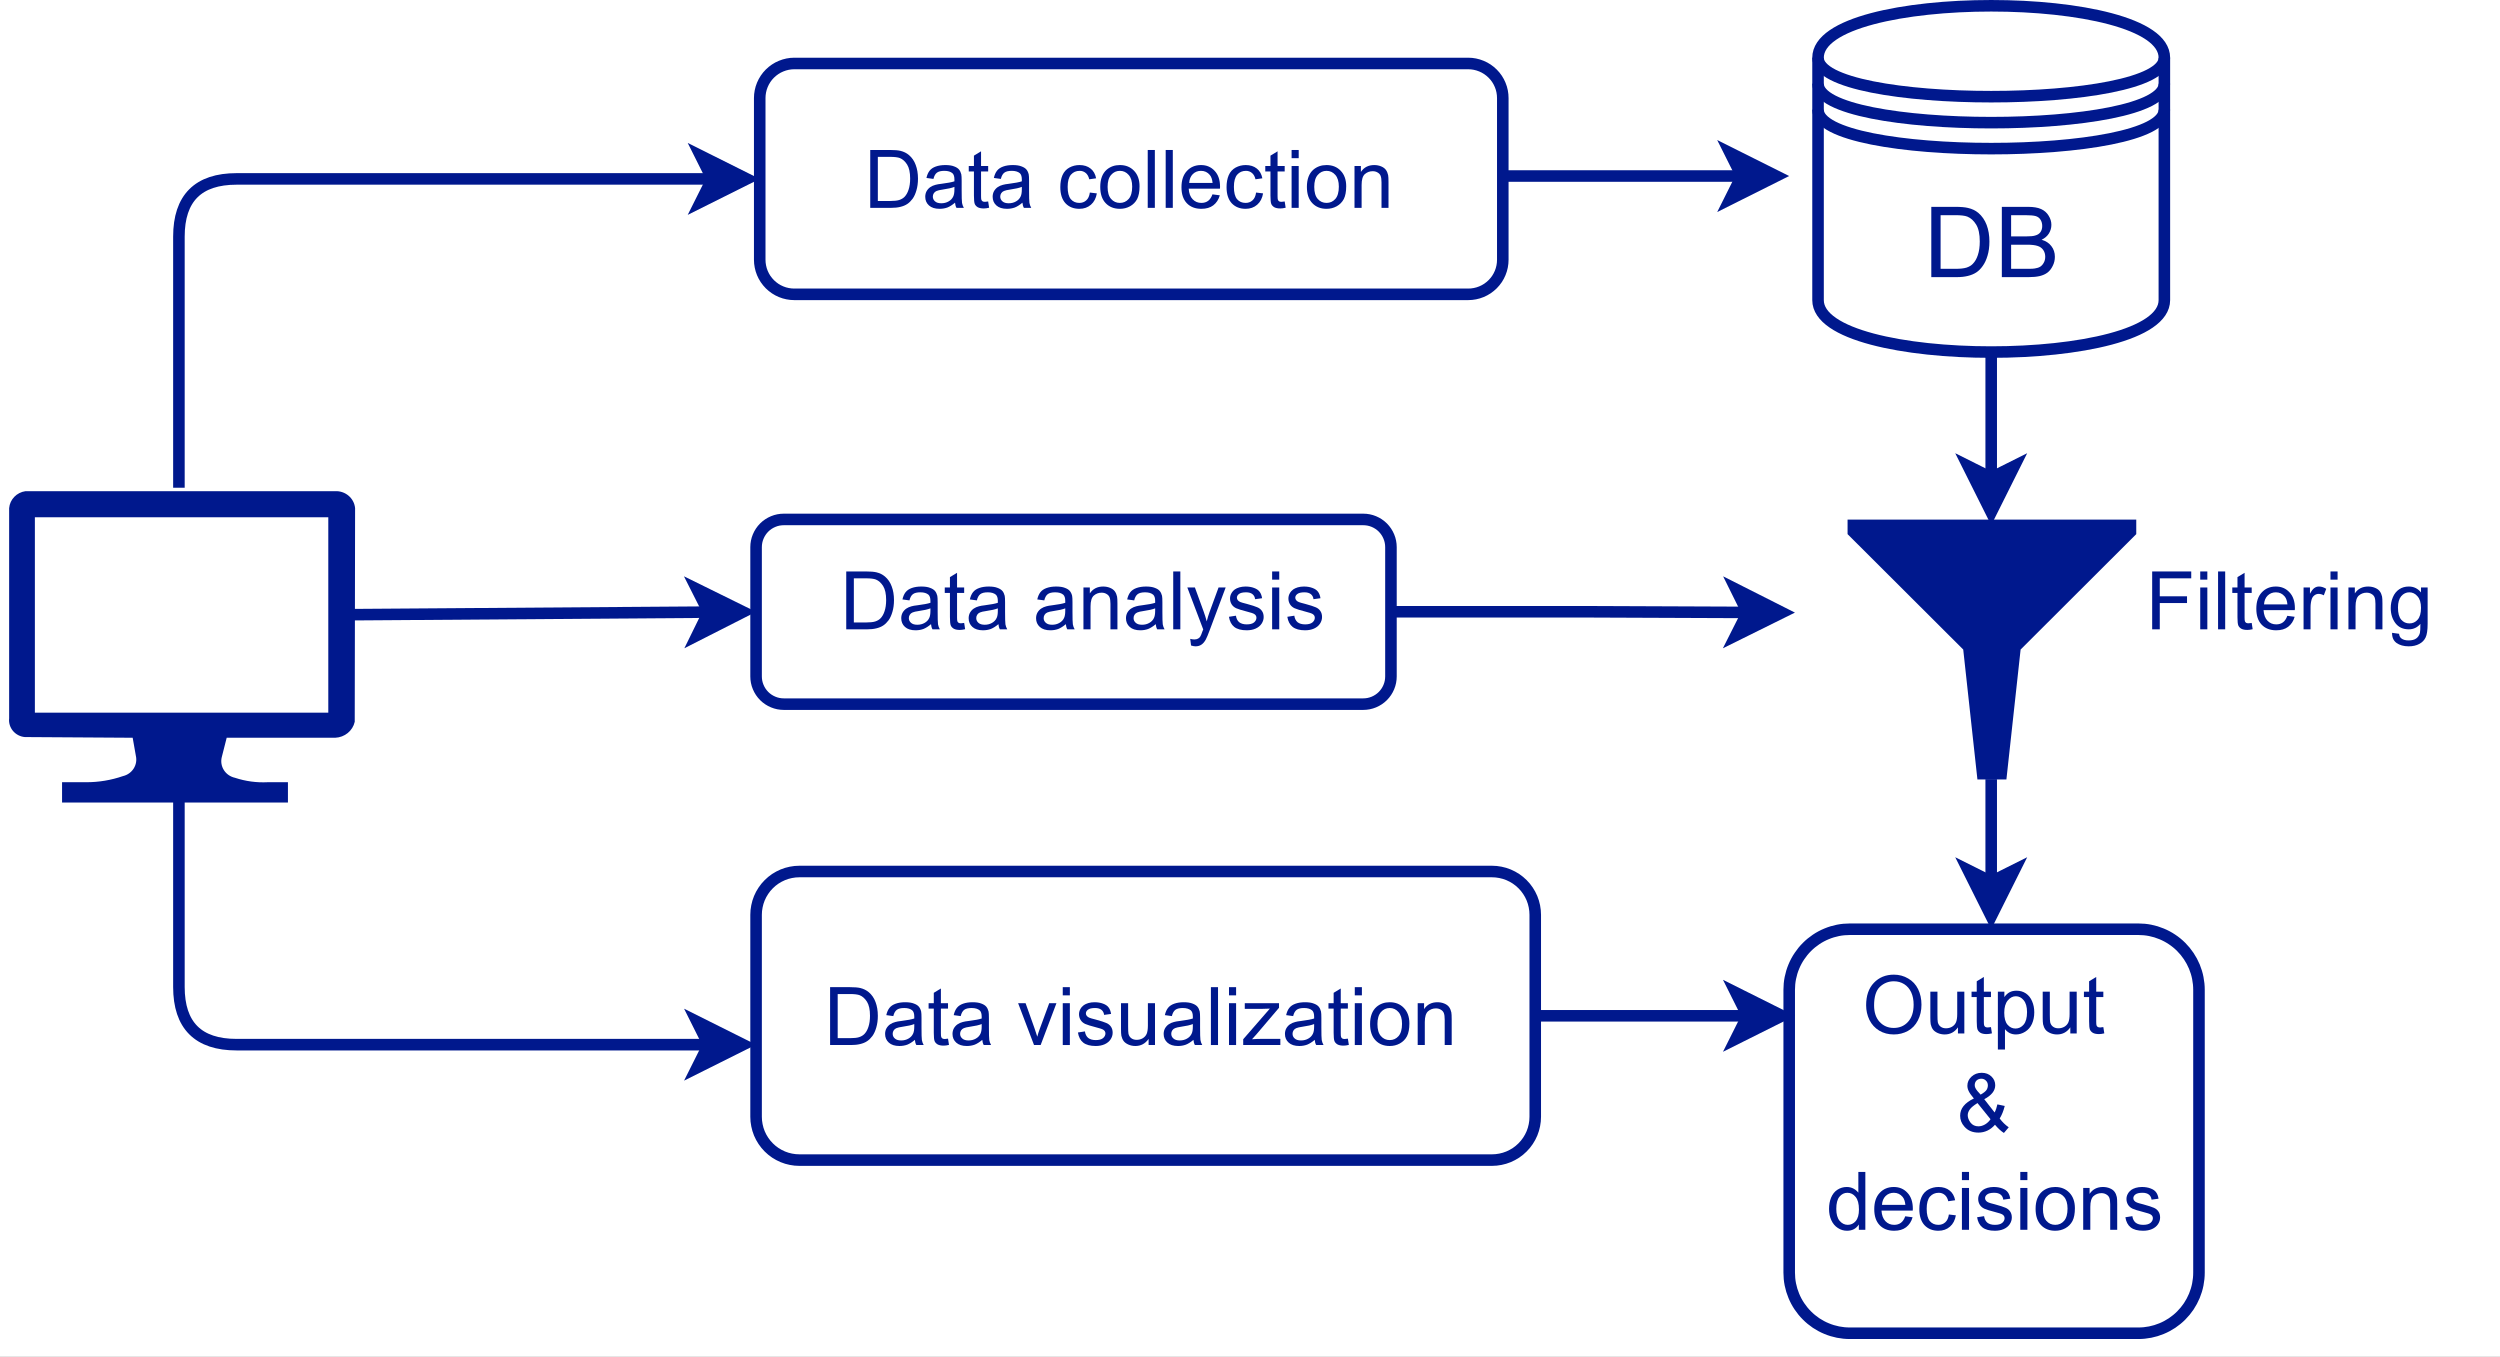 <?xml version="1.0" encoding="UTF-8" standalone="no"?>
<svg 
   width="324pt"
   height="175.92pt"
   viewBox="0 0 324 175.92"
   version="1.1"
   id="svg324"
   xmlns:xlink="http://www.w3.org/1999/xlink"
   xmlns="http://www.w3.org/2000/svg"
   xmlns:svg="http://www.w3.org/2000/svg" content="%3Cmxfile%20host%3D%22app.diagrams.net%22%20modified%3D%222022-10-25T20%3A17%3A56.421Z%22%20agent%3D%225.0%20(Windows%20NT%2010.0%3B%20Win64%3B%20x64)%20AppleWebKit%2F537.36%20(KHTML%2C%20like%20Gecko)%20Chrome%2F106.0.0.0%20Safari%2F537.36%22%20etag%3D%22Fg8JjkRj7VDzkoYwA55V%22%20version%3D%2220.5.1%22%20type%3D%22google%22%3E%3Cdiagram%20id%3D%22NHl9UJUbLQCE3LHHdLps%22%20name%3D%22schema_social%22%3E7VpLc6M4EP41Po6LN%2FYxjpPZqcrWpiqHzZy2FFBAG0CsJBI7v34lkAziEezxK9n1xUat1gP1p%2B5PjSb2dbr6TkAe%2F45DmEwsI1xN7OXEskzDnvE%2FIVlXEtf3K0FEUCiVasEDeoeqpZQWKIRUU2QYJwzlujDAWQYDpskAIfhNV3vGiT5qDiI5olELHgKQwI7anyhkcSWdWX4t%2Fw2iKFYjm968qkmBUpYd0xiE%2BK0hsm8m9jXBmFVP6eoaJmLx1LpU7W4HajcTIzBj2zS4u7nNogX%2B8bx8LB7%2Fyphrhj%2B%2BWY6cHFurN4YhXwBZxITFOMIZSG5q6YLgIguh6NbkpVrnDuNcCv%2BGjK2lNUHBMBfFLE1kLVwh9sifjakrSz9FST4vV83CulG4hwSlkEEiZZQR%2FAKvcYJJOXfbMMzZbLmpURbja714xhmTEzIdWe5ryVeTrB%2FVoKLws56pKNbTK0tqfmX%2FctmMrm2kuSguSAA%2FMognQQ5IBNkHio5dKQpzNYaQtv8OMV8osuYKBCaAoVcdz0Bui2ijt2l6jxGftGWoLezLt5EbWBVVD9VEZaMafleEgHVDLRcKdHiY%2FlFkZ%2Fyh6k%2BVGi9Yi0q874J99%2FNg3%2FwU2D8whk8NzY2rPS42O452y2kdF8xyzV9BUsj17KCbvkAWxBI%2FgOZVvHxGK4HnRbkKkNy8QrEYFSQ3MUu0CAGNS%2BQbOqJ1JGY4E%2FskAU8wuccUMYQzLg5gVmJ38QoJQzy%2B3rUUnjBjOG0oXCUoEhVMbKwFkKVNP88oSXrRH4NcvG%2B6igQjmYL3gsBpgNO8EA2HQC1GhasP0SprHd26pmVPpSN5qwmCJ5XiBjdwnWGAN8DxC7b3O7ZfAgZKVpQk3MpihS0PpGIhsycq%2Fjrg4G%2FPdLt2lrxtmRSFYeUUIUXv4En6DQml8i3dxcQVVhF%2BkEoPNASZpkWVaCtH1XVwBzCz6XtTFSEUd%2B3a2bR6DG0bxzL0bK%2BIZewXsdRzgw8NRqzzRadjBx3bmWug8OZq%2B49EnU5P1nyspyrSdno6WMyYnxNOuxCgT0x21GY%2FOu5mjh532l5mAHaHAosaTiMYXsLkSmow8v4psKr4Vrn9K65g%2BvmqdM6qnj9F8r%2FsiOYgU7LlRsqn26xoiKuBlbjNdiQRCHkopAwTAd63GDH4kIPSom%2BcH%2BjQ1Mm9Rn5KPrMAwUtUKrXi1FHw2R8OxyG7fYyzXR1TitqMEBnvWPHNNjsYk0QGcA%2Bzpoh%2BHdpyOBe0C2cx25zFtPweemqap6QtdvcocqEtO8eZE%2BV7bLd1vnHcqelYM9eXv%2F5pw47dE3ZaYNLd9oiP%2F%2B979Xb%2BwVQ8b9QBWMdyAPtlmU9INL9Yps12z0M%2BLePE5NMd9wL%2Fy%2BxWSgMAp2WrnCAKp7xh1YPuFLdxdL%2FqzhSO5Q48PEnVj8l97szt8WaOO4zy%2FbxZN9V6W646yqILP%2F04ddqOTH3k1D8pNx3Mnb4iWnBbvYOvnT49yznE29i1HTCaHMQ5qaEvudMD8I35eQ4hlrldjvVgfGN%2BOXXse%2BqY9%2Bx4xeO0z2LH2vHKvXz%2BU8cX2PGj91EO7xr2M343lfhHwfJCOBmVQX4ijZxyFd6r316dEAaIcipwyUF%2BTNedgaNiww%2FMTplUdqyLL9%2FZhvNRG%2Fpm14btu2GHs%2BEZs4A9R9wTmVXLaEQJoHSyy13DnWL31LM1k7s90duaTf2eAO4czerOuNVhFl6Ja77C2YoVQsFk4JPe17wwOh53t%2F0uMJIuUbJ97%2BS1j%2FiOu%2BWthm5XXrsrZ8urFuPHAF6sb15X6vX9dfvmXw%3D%3D%3C%2Fdiagram%3E%3C%2Fmxfile%3E">
  <rect x="0" y="0" width="324" height="175.92" fill="#808080" stroke="none"/>
  <defs
     id="defs82">
    <g
       id="g74">
      <g
         id="glyph-0-0" />
      <g
         id="glyph-0-1">
        <path
           d="M 0.812 0 L 0.812 -7.5 L 3.391 -7.5 C 3.973 -7.5 4.414 -7.461 4.719 -7.391 C 5.156 -7.285 5.523 -7.102 5.828 -6.844 C 6.223 -6.508 6.516 -6.082 6.703 -5.562 C 6.898 -5.051 7 -4.457 7 -3.781 C 7 -3.219 6.93 -2.711 6.797 -2.266 C 6.672 -1.828 6.504 -1.461 6.297 -1.172 C 6.086 -0.891 5.859 -0.664 5.609 -0.5 C 5.359 -0.332 5.055 -0.207 4.703 -0.125 C 4.359 -0.039 3.961 0 3.516 0 Z M 1.797 -0.891 L 3.406 -0.891 C 3.895 -0.891 4.281 -0.93 4.562 -1.016 C 4.844 -1.109 5.066 -1.238 5.234 -1.406 C 5.473 -1.645 5.656 -1.961 5.781 -2.359 C 5.914 -2.754 5.984 -3.234 5.984 -3.797 C 5.984 -4.586 5.852 -5.191 5.594 -5.609 C 5.332 -6.023 5.02 -6.305 4.656 -6.453 C 4.395 -6.555 3.969 -6.609 3.375 -6.609 L 1.797 -6.609 Z M 1.797 -0.891 "
           id="path3" />
      </g>
      <g
         id="glyph-0-2">
        <path
           d="M 4.234 -0.672 C 3.891 -0.379 3.562 -0.172 3.25 -0.047 C 2.938 0.066 2.598 0.125 2.234 0.125 C 1.641 0.125 1.18 -0.02 0.859 -0.312 C 0.535 -0.602 0.375 -0.977 0.375 -1.438 C 0.375 -1.695 0.43 -1.938 0.547 -2.156 C 0.672 -2.375 0.832 -2.551 1.031 -2.688 C 1.227 -2.82 1.453 -2.922 1.703 -2.984 C 1.879 -3.035 2.148 -3.082 2.516 -3.125 C 3.254 -3.219 3.801 -3.32 4.156 -3.438 C 4.156 -3.57 4.156 -3.656 4.156 -3.688 C 4.156 -4.062 4.07 -4.328 3.906 -4.484 C 3.664 -4.691 3.316 -4.797 2.859 -4.797 C 2.422 -4.797 2.098 -4.719 1.891 -4.562 C 1.68 -4.406 1.531 -4.133 1.438 -3.75 L 0.531 -3.875 C 0.613 -4.258 0.75 -4.57 0.938 -4.812 C 1.125 -5.051 1.395 -5.234 1.75 -5.359 C 2.102 -5.484 2.516 -5.547 2.984 -5.547 C 3.453 -5.547 3.828 -5.488 4.109 -5.375 C 4.398 -5.27 4.613 -5.133 4.75 -4.969 C 4.883 -4.812 4.984 -4.602 5.047 -4.344 C 5.078 -4.188 5.094 -3.906 5.094 -3.5 L 5.094 -2.281 C 5.094 -1.414 5.109 -0.867 5.141 -0.641 C 5.18 -0.422 5.258 -0.207 5.375 0 L 4.422 0 C 4.316 -0.188 4.254 -0.41 4.234 -0.672 Z M 4.156 -2.719 C 3.82 -2.582 3.32 -2.469 2.656 -2.375 C 2.27 -2.32 2 -2.258 1.844 -2.188 C 1.688 -2.125 1.566 -2.023 1.484 -1.891 C 1.398 -1.766 1.359 -1.617 1.359 -1.453 C 1.359 -1.211 1.453 -1.008 1.641 -0.844 C 1.828 -0.676 2.098 -0.594 2.453 -0.594 C 2.805 -0.594 3.117 -0.672 3.391 -0.828 C 3.672 -0.984 3.875 -1.195 4 -1.469 C 4.102 -1.676 4.156 -1.984 4.156 -2.391 Z M 4.156 -2.719 "
           id="path6" />
      </g>
      <g
         id="glyph-0-3">
        <path
           d="M 2.703 -0.828 L 2.828 -0.016 C 2.566 0.047 2.336 0.078 2.141 0.078 C 1.805 0.078 1.547 0.023 1.359 -0.078 C 1.172 -0.191 1.039 -0.332 0.969 -0.5 C 0.895 -0.676 0.859 -1.039 0.859 -1.594 L 0.859 -4.719 L 0.188 -4.719 L 0.188 -5.422 L 0.859 -5.422 L 0.859 -6.766 L 1.781 -7.328 L 1.781 -5.422 L 2.703 -5.422 L 2.703 -4.719 L 1.781 -4.719 L 1.781 -1.531 C 1.781 -1.27 1.797 -1.102 1.828 -1.031 C 1.859 -0.957 1.91 -0.895 1.984 -0.844 C 2.055 -0.801 2.16 -0.781 2.297 -0.781 C 2.398 -0.781 2.535 -0.797 2.703 -0.828 Z M 2.703 -0.828 "
           id="path9" />
      </g>
      <g
         id="glyph-0-4" />
      <g
         id="glyph-0-5">
        <path
           d="M 4.234 -1.984 L 5.141 -1.875 C 5.035 -1.25 4.781 -0.758 4.375 -0.406 C 3.969 -0.051 3.469 0.125 2.875 0.125 C 2.133 0.125 1.535 -0.113 1.078 -0.594 C 0.629 -1.082 0.406 -1.781 0.406 -2.688 C 0.406 -3.281 0.5 -3.797 0.688 -4.234 C 0.883 -4.672 1.18 -5 1.578 -5.219 C 1.984 -5.438 2.422 -5.547 2.891 -5.547 C 3.473 -5.547 3.953 -5.395 4.328 -5.094 C 4.703 -4.801 4.941 -4.379 5.047 -3.828 L 4.156 -3.703 C 4.07 -4.066 3.922 -4.336 3.703 -4.516 C 3.484 -4.703 3.223 -4.797 2.922 -4.797 C 2.453 -4.797 2.07 -4.629 1.781 -4.297 C 1.5 -3.961 1.359 -3.438 1.359 -2.719 C 1.359 -1.988 1.492 -1.457 1.766 -1.125 C 2.047 -0.801 2.414 -0.641 2.875 -0.641 C 3.227 -0.641 3.523 -0.75 3.766 -0.969 C 4.016 -1.188 4.172 -1.523 4.234 -1.984 Z M 4.234 -1.984 "
           id="path13" />
      </g>
      <g
         id="glyph-0-6">
        <path
           d="M 0.344 -2.719 C 0.344 -3.719 0.625 -4.461 1.188 -4.953 C 1.656 -5.348 2.223 -5.547 2.891 -5.547 C 3.641 -5.547 4.25 -5.301 4.719 -4.812 C 5.195 -4.32 5.438 -3.648 5.438 -2.797 C 5.438 -2.098 5.332 -1.547 5.125 -1.141 C 4.914 -0.742 4.609 -0.43 4.203 -0.203 C 3.805 0.016 3.367 0.125 2.891 0.125 C 2.129 0.125 1.516 -0.117 1.047 -0.609 C 0.578 -1.098 0.344 -1.801 0.344 -2.719 Z M 1.297 -2.719 C 1.297 -2.02 1.445 -1.5 1.75 -1.156 C 2.051 -0.812 2.43 -0.641 2.891 -0.641 C 3.348 -0.641 3.727 -0.812 4.031 -1.156 C 4.332 -1.5 4.484 -2.031 4.484 -2.75 C 4.484 -3.414 4.332 -3.922 4.031 -4.266 C 3.727 -4.617 3.348 -4.797 2.891 -4.797 C 2.43 -4.797 2.051 -4.617 1.75 -4.266 C 1.445 -3.922 1.297 -3.406 1.297 -2.719 Z M 1.297 -2.719 "
           id="path16" />
      </g>
      <g
         id="glyph-0-7">
        <path
           d="M 0.672 0 L 0.672 -7.5 L 1.594 -7.5 L 1.594 0 Z M 0.672 0 "
           id="path19" />
      </g>
      <g
         id="glyph-0-8">
        <path
           d="M 4.406 -1.75 L 5.359 -1.625 C 5.203 -1.07 4.922 -0.641 4.516 -0.328 C 4.117 -0.023 3.602 0.125 2.969 0.125 C 2.176 0.125 1.547 -0.117 1.078 -0.609 C 0.617 -1.098 0.391 -1.785 0.391 -2.672 C 0.391 -3.578 0.625 -4.281 1.094 -4.781 C 1.562 -5.289 2.172 -5.547 2.922 -5.547 C 3.641 -5.547 4.227 -5.297 4.688 -4.797 C 5.156 -4.305 5.391 -3.613 5.391 -2.719 C 5.391 -2.664 5.383 -2.586 5.375 -2.484 L 1.328 -2.484 C 1.367 -1.879 1.539 -1.422 1.844 -1.109 C 2.145 -0.797 2.52 -0.641 2.969 -0.641 C 3.312 -0.641 3.602 -0.727 3.844 -0.906 C 4.082 -1.082 4.27 -1.363 4.406 -1.75 Z M 1.391 -3.234 L 4.422 -3.234 C 4.379 -3.691 4.258 -4.035 4.062 -4.266 C 3.77 -4.617 3.391 -4.797 2.922 -4.797 C 2.504 -4.797 2.148 -4.656 1.859 -4.375 C 1.578 -4.094 1.422 -3.711 1.391 -3.234 Z M 1.391 -3.234 "
           id="path22" />
      </g>
      <g
         id="glyph-0-9">
        <path
           d="M 0.688 -6.438 L 0.688 -7.5 L 1.609 -7.5 L 1.609 -6.438 Z M 0.688 0 L 0.688 -5.422 L 1.609 -5.422 L 1.609 0 Z M 0.688 0 "
           id="path25" />
      </g>
      <g
         id="glyph-0-10">
        <path
           d="M 0.688 0 L 0.688 -5.422 L 1.516 -5.422 L 1.516 -4.656 C 1.91 -5.25 2.488 -5.547 3.25 -5.547 C 3.57 -5.547 3.867 -5.488 4.141 -5.375 C 4.422 -5.258 4.629 -5.102 4.766 -4.906 C 4.898 -4.719 4.992 -4.492 5.047 -4.234 C 5.078 -4.066 5.094 -3.77 5.094 -3.344 L 5.094 0 L 4.188 0 L 4.188 -3.297 C 4.188 -3.672 4.148 -3.953 4.078 -4.141 C 4.004 -4.328 3.875 -4.473 3.688 -4.578 C 3.508 -4.691 3.297 -4.75 3.047 -4.75 C 2.66 -4.75 2.32 -4.625 2.031 -4.375 C 1.75 -4.125 1.609 -3.656 1.609 -2.969 L 1.609 0 Z M 0.688 0 "
           id="path28" />
      </g>
      <g
         id="glyph-0-11">
        <path
           d="M 0.656 2.094 L 0.547 1.234 C 0.742 1.285 0.922 1.312 1.078 1.312 C 1.273 1.312 1.438 1.273 1.562 1.203 C 1.688 1.141 1.785 1.047 1.859 0.922 C 1.922 0.828 2.016 0.598 2.141 0.234 C 2.16 0.18 2.191 0.109 2.234 0.016 L 0.172 -5.422 L 1.156 -5.422 L 2.297 -2.281 C 2.441 -1.883 2.57 -1.469 2.688 -1.031 C 2.789 -1.445 2.914 -1.859 3.062 -2.266 L 4.219 -5.422 L 5.141 -5.422 L 3.078 0.094 C 2.859 0.688 2.688 1.098 2.562 1.328 C 2.395 1.629 2.207 1.848 2 1.984 C 1.789 2.129 1.535 2.203 1.234 2.203 C 1.055 2.203 0.863 2.164 0.656 2.094 Z M 0.656 2.094 "
           id="path31" />
      </g>
      <g
         id="glyph-0-12">
        <path
           d="M 0.328 -1.625 L 1.234 -1.766 C 1.285 -1.398 1.426 -1.117 1.656 -0.922 C 1.895 -0.734 2.223 -0.641 2.641 -0.641 C 3.055 -0.641 3.367 -0.723 3.578 -0.891 C 3.785 -1.066 3.891 -1.27 3.891 -1.5 C 3.891 -1.707 3.797 -1.867 3.609 -1.984 C 3.484 -2.066 3.172 -2.172 2.672 -2.297 C 1.992 -2.473 1.523 -2.617 1.266 -2.734 C 1.004 -2.859 0.805 -3.031 0.672 -3.25 C 0.535 -3.477 0.469 -3.723 0.469 -3.984 C 0.469 -4.223 0.523 -4.445 0.641 -4.656 C 0.754 -4.863 0.906 -5.035 1.094 -5.172 C 1.238 -5.273 1.43 -5.363 1.672 -5.438 C 1.922 -5.508 2.188 -5.547 2.469 -5.547 C 2.895 -5.547 3.27 -5.484 3.594 -5.359 C 3.914 -5.242 4.156 -5.078 4.312 -4.859 C 4.469 -4.648 4.57 -4.375 4.625 -4.031 L 3.719 -3.906 C 3.688 -4.188 3.57 -4.406 3.375 -4.562 C 3.176 -4.719 2.898 -4.797 2.547 -4.797 C 2.117 -4.797 1.812 -4.723 1.625 -4.578 C 1.445 -4.441 1.359 -4.281 1.359 -4.094 C 1.359 -3.977 1.398 -3.867 1.484 -3.766 C 1.555 -3.672 1.672 -3.594 1.828 -3.531 C 1.922 -3.488 2.191 -3.41 2.641 -3.297 C 3.297 -3.117 3.75 -2.973 4 -2.859 C 4.258 -2.754 4.461 -2.594 4.609 -2.375 C 4.754 -2.164 4.828 -1.906 4.828 -1.594 C 4.828 -1.289 4.738 -1.004 4.562 -0.734 C 4.383 -0.461 4.125 -0.25 3.781 -0.094 C 3.445 0.051 3.066 0.125 2.641 0.125 C 1.93 0.125 1.391 -0.02 1.016 -0.312 C 0.648 -0.602 0.422 -1.039 0.328 -1.625 Z M 0.328 -1.625 "
           id="path34" />
      </g>
      <g
         id="glyph-0-13">
        <path
           d="M 0.859 0 L 0.859 -7.5 L 5.922 -7.5 L 5.922 -6.609 L 1.844 -6.609 L 1.844 -4.281 L 5.375 -4.281 L 5.375 -3.406 L 1.844 -3.406 L 1.844 0 Z M 0.859 0 "
           id="path37" />
      </g>
      <g
         id="glyph-0-14">
        <path
           d="M 0.688 0 L 0.688 -5.422 L 1.516 -5.422 L 1.516 -4.609 C 1.723 -4.992 1.914 -5.242 2.094 -5.359 C 2.27 -5.484 2.469 -5.547 2.688 -5.547 C 3 -5.547 3.312 -5.445 3.625 -5.25 L 3.312 -4.406 C 3.082 -4.531 2.859 -4.594 2.641 -4.594 C 2.441 -4.594 2.258 -4.531 2.094 -4.406 C 1.938 -4.289 1.82 -4.129 1.75 -3.922 C 1.645 -3.586 1.594 -3.227 1.594 -2.844 L 1.594 0 Z M 0.688 0 "
           id="path40" />
      </g>
      <g
         id="glyph-0-15">
        <path
           d="M 0.516 0.453 L 1.422 0.578 C 1.453 0.859 1.555 1.062 1.734 1.188 C 1.953 1.352 2.258 1.438 2.656 1.438 C 3.082 1.438 3.41 1.352 3.641 1.188 C 3.879 1.02 4.039 0.781 4.125 0.469 C 4.164 0.281 4.188 -0.109 4.188 -0.703 C 3.781 -0.234 3.281 0 2.688 0 C 1.938 0 1.359 -0.266 0.953 -0.797 C 0.547 -1.336 0.344 -1.988 0.344 -2.75 C 0.344 -3.258 0.438 -3.734 0.625 -4.172 C 0.812 -4.609 1.082 -4.945 1.438 -5.188 C 1.789 -5.426 2.207 -5.547 2.688 -5.547 C 3.332 -5.547 3.859 -5.289 4.266 -4.781 L 4.266 -5.422 L 5.125 -5.422 L 5.125 -0.734 C 5.125 0.109 5.035 0.707 4.859 1.062 C 4.691 1.414 4.422 1.691 4.047 1.891 C 3.672 2.098 3.211 2.203 2.672 2.203 C 2.023 2.203 1.5 2.055 1.094 1.766 C 0.695 1.473 0.504 1.035 0.516 0.453 Z M 1.281 -2.812 C 1.281 -2.102 1.422 -1.582 1.703 -1.25 C 1.984 -0.926 2.336 -0.766 2.766 -0.766 C 3.191 -0.766 3.547 -0.926 3.828 -1.25 C 4.117 -1.57 4.266 -2.082 4.266 -2.781 C 4.266 -3.445 4.113 -3.945 3.812 -4.281 C 3.52 -4.625 3.164 -4.797 2.75 -4.797 C 2.344 -4.797 1.992 -4.629 1.703 -4.297 C 1.422 -3.961 1.281 -3.469 1.281 -2.812 Z M 1.281 -2.812 "
           id="path43" />
      </g>
      <g
         id="glyph-0-16">
        <path
           d="M 2.203 0 L 0.141 -5.422 L 1.109 -5.422 L 2.266 -2.172 C 2.391 -1.828 2.508 -1.461 2.625 -1.078 C 2.695 -1.367 2.805 -1.711 2.953 -2.109 L 4.172 -5.422 L 5.109 -5.422 L 3.062 0 Z M 2.203 0 "
           id="path46" />
      </g>
      <g
         id="glyph-0-17">
        <path
           d="M 4.25 0 L 4.25 -0.797 C 3.82 -0.18 3.25 0.125 2.531 0.125 C 2.207 0.125 1.906 0.062 1.625 -0.062 C 1.352 -0.188 1.148 -0.336 1.016 -0.516 C 0.879 -0.703 0.781 -0.93 0.719 -1.203 C 0.688 -1.391 0.672 -1.676 0.672 -2.062 L 0.672 -5.422 L 1.594 -5.422 L 1.594 -2.422 C 1.594 -1.941 1.609 -1.617 1.641 -1.453 C 1.703 -1.203 1.828 -1.008 2.016 -0.875 C 2.203 -0.738 2.43 -0.672 2.703 -0.672 C 2.984 -0.672 3.242 -0.738 3.484 -0.875 C 3.723 -1.02 3.895 -1.211 4 -1.453 C 4.102 -1.703 4.156 -2.055 4.156 -2.516 L 4.156 -5.422 L 5.078 -5.422 L 5.078 0 Z M 4.25 0 "
           id="path49" />
      </g>
      <g
         id="glyph-0-18">
        <path
           d="M 0.203 0 L 0.203 -0.75 L 3.656 -4.719 C 3.27 -4.695 2.926 -4.688 2.625 -4.688 L 0.406 -4.688 L 0.406 -5.422 L 4.844 -5.422 L 4.844 -4.828 L 1.906 -1.375 L 1.344 -0.75 C 1.75 -0.781 2.133 -0.797 2.5 -0.797 L 5.016 -0.797 L 5.016 0 Z M 0.203 0 "
           id="path52" />
      </g>
      <g
         id="glyph-0-19">
        <path
           d="M 0.5 -3.656 C 0.5 -4.895 0.832 -5.863 1.5 -6.562 C 2.176 -7.27 3.039 -7.625 4.094 -7.625 C 4.781 -7.625 5.398 -7.457 5.953 -7.125 C 6.516 -6.801 6.941 -6.344 7.234 -5.75 C 7.523 -5.156 7.672 -4.484 7.672 -3.734 C 7.672 -2.973 7.516 -2.289 7.203 -1.688 C 6.898 -1.094 6.469 -0.641 5.906 -0.328 C 5.344 -0.023 4.738 0.125 4.094 0.125 C 3.383 0.125 2.75 -0.039 2.188 -0.375 C 1.633 -0.719 1.211 -1.18 0.922 -1.766 C 0.641 -2.359 0.5 -2.988 0.5 -3.656 Z M 1.531 -3.641 C 1.531 -2.734 1.77 -2.02 2.25 -1.5 C 2.738 -0.977 3.348 -0.719 4.078 -0.719 C 4.828 -0.719 5.441 -0.977 5.922 -1.5 C 6.41 -2.031 6.656 -2.773 6.656 -3.734 C 6.656 -4.348 6.551 -4.879 6.344 -5.328 C 6.133 -5.785 5.832 -6.141 5.438 -6.391 C 5.039 -6.641 4.594 -6.766 4.094 -6.766 C 3.395 -6.766 2.789 -6.523 2.281 -6.047 C 1.781 -5.566 1.531 -4.766 1.531 -3.641 Z M 1.531 -3.641 "
           id="path55" />
      </g>
      <g
         id="glyph-0-20">
        <path
           d="M 0.688 2.078 L 0.688 -5.422 L 1.531 -5.422 L 1.531 -4.719 C 1.727 -5 1.953 -5.207 2.203 -5.344 C 2.453 -5.477 2.754 -5.547 3.109 -5.547 C 3.566 -5.547 3.973 -5.426 4.328 -5.188 C 4.68 -4.945 4.945 -4.609 5.125 -4.172 C 5.312 -3.742 5.406 -3.27 5.406 -2.75 C 5.406 -2.195 5.305 -1.695 5.109 -1.25 C 4.91 -0.812 4.617 -0.473 4.234 -0.234 C 3.859 0.004 3.457 0.125 3.031 0.125 C 2.727 0.125 2.453 0.062 2.203 -0.062 C 1.961 -0.195 1.766 -0.363 1.609 -0.562 L 1.609 2.078 Z M 1.516 -2.688 C 1.516 -1.988 1.656 -1.473 1.938 -1.141 C 2.227 -0.805 2.57 -0.641 2.969 -0.641 C 3.383 -0.641 3.738 -0.812 4.031 -1.156 C 4.32 -1.5 4.469 -2.035 4.469 -2.766 C 4.469 -3.453 4.32 -3.969 4.031 -4.312 C 3.75 -4.656 3.41 -4.828 3.016 -4.828 C 2.617 -4.828 2.27 -4.645 1.969 -4.281 C 1.664 -3.914 1.516 -3.383 1.516 -2.688 Z M 1.516 -2.688 "
           id="path58" />
      </g>
      <g
         id="glyph-0-21">
        <path
           d="M 4.969 -0.891 C 4.664 -0.547 4.332 -0.289 3.969 -0.125 C 3.613 0.039 3.234 0.125 2.828 0.125 C 2.055 0.125 1.445 -0.133 1 -0.656 C 0.633 -1.07 0.453 -1.539 0.453 -2.062 C 0.453 -2.531 0.598 -2.945 0.891 -3.312 C 1.191 -3.688 1.641 -4.016 2.234 -4.297 C 1.898 -4.691 1.676 -5.008 1.562 -5.25 C 1.445 -5.488 1.391 -5.723 1.391 -5.953 C 1.391 -6.398 1.566 -6.789 1.922 -7.125 C 2.273 -7.457 2.719 -7.625 3.25 -7.625 C 3.758 -7.625 4.176 -7.469 4.5 -7.156 C 4.832 -6.844 5 -6.461 5 -6.016 C 5 -5.305 4.523 -4.703 3.578 -4.203 L 4.922 -2.484 C 5.078 -2.785 5.195 -3.133 5.281 -3.531 L 6.234 -3.328 C 6.066 -2.672 5.848 -2.129 5.578 -1.703 C 5.922 -1.242 6.312 -0.863 6.75 -0.562 L 6.125 0.172 C 5.75 -0.066 5.363 -0.422 4.969 -0.891 Z M 3.109 -4.797 C 3.504 -5.023 3.758 -5.227 3.875 -5.406 C 3.988 -5.582 4.047 -5.781 4.047 -6 C 4.047 -6.25 3.961 -6.453 3.797 -6.609 C 3.641 -6.773 3.441 -6.859 3.203 -6.859 C 2.953 -6.859 2.742 -6.781 2.578 -6.625 C 2.422 -6.469 2.344 -6.27 2.344 -6.031 C 2.344 -5.914 2.367 -5.797 2.422 -5.672 C 2.484 -5.547 2.57 -5.41 2.688 -5.266 Z M 4.391 -1.609 L 2.703 -3.703 C 2.211 -3.398 1.879 -3.125 1.703 -2.875 C 1.523 -2.625 1.438 -2.375 1.438 -2.125 C 1.438 -1.82 1.555 -1.504 1.797 -1.172 C 2.047 -0.848 2.391 -0.688 2.828 -0.688 C 3.109 -0.688 3.395 -0.77 3.688 -0.938 C 3.977 -1.113 4.211 -1.336 4.391 -1.609 Z M 4.391 -1.609 "
           id="path61" />
      </g>
      <g
         id="glyph-0-22">
        <path
           d="M 4.219 0 L 4.219 -0.688 C 3.875 -0.145 3.363 0.125 2.688 0.125 C 2.258 0.125 1.863 0.004 1.5 -0.234 C 1.133 -0.473 0.852 -0.805 0.656 -1.234 C 0.457 -1.66 0.359 -2.148 0.359 -2.703 C 0.359 -3.242 0.445 -3.734 0.625 -4.172 C 0.812 -4.617 1.082 -4.957 1.438 -5.188 C 1.801 -5.426 2.207 -5.547 2.656 -5.547 C 2.977 -5.547 3.266 -5.477 3.516 -5.344 C 3.773 -5.207 3.988 -5.031 4.156 -4.812 L 4.156 -7.5 L 5.062 -7.5 L 5.062 0 Z M 1.297 -2.703 C 1.297 -2.016 1.441 -1.5 1.734 -1.156 C 2.035 -0.812 2.383 -0.641 2.781 -0.641 C 3.188 -0.641 3.531 -0.801 3.812 -1.125 C 4.094 -1.457 4.234 -1.957 4.234 -2.625 C 4.234 -3.375 4.086 -3.922 3.797 -4.266 C 3.516 -4.617 3.16 -4.797 2.734 -4.797 C 2.328 -4.797 1.984 -4.625 1.703 -4.281 C 1.43 -3.945 1.297 -3.422 1.297 -2.703 Z M 1.297 -2.703 "
           id="path64" />
      </g>
      <g
         id="glyph-1-0" />
      <g
         id="glyph-1-1">
        <path
           d="M 0.984 0 L 0.984 -9.109 L 4.125 -9.109 C 4.82 -9.109 5.359 -9.062 5.734 -8.969 C 6.254 -8.852 6.703 -8.641 7.078 -8.328 C 7.555 -7.922 7.914 -7.398 8.156 -6.766 C 8.395 -6.129 8.516 -5.41 8.516 -4.609 C 8.516 -3.91 8.43 -3.297 8.266 -2.766 C 8.109 -2.234 7.898 -1.789 7.641 -1.438 C 7.391 -1.082 7.113 -0.805 6.812 -0.609 C 6.508 -0.41 6.145 -0.258 5.719 -0.156 C 5.301 -0.051 4.816 0 4.266 0 Z M 2.188 -1.078 L 4.125 -1.078 C 4.727 -1.078 5.203 -1.129 5.547 -1.234 C 5.891 -1.348 6.16 -1.508 6.359 -1.719 C 6.641 -2 6.859 -2.379 7.016 -2.859 C 7.18 -3.348 7.266 -3.938 7.266 -4.625 C 7.266 -5.57 7.109 -6.301 6.797 -6.812 C 6.484 -7.32 6.102 -7.664 5.656 -7.844 C 5.332 -7.969 4.812 -8.031 4.094 -8.031 L 2.188 -8.031 Z M 2.188 -1.078 "
           id="path68" />
      </g>
      <g
         id="glyph-1-2">
        <path
           d="M 0.938 0 L 0.938 -9.109 L 4.344 -9.109 C 5.039 -9.109 5.598 -9.016 6.016 -8.828 C 6.441 -8.641 6.77 -8.352 7 -7.969 C 7.238 -7.594 7.359 -7.195 7.359 -6.781 C 7.359 -6.383 7.254 -6.016 7.047 -5.672 C 6.836 -5.328 6.52 -5.051 6.094 -4.844 C 6.645 -4.688 7.066 -4.41 7.359 -4.016 C 7.66 -3.629 7.812 -3.172 7.812 -2.641 C 7.812 -2.211 7.719 -1.816 7.531 -1.453 C 7.352 -1.086 7.129 -0.801 6.859 -0.594 C 6.598 -0.395 6.266 -0.242 5.859 -0.141 C 5.461 -0.047 4.977 0 4.406 0 Z M 2.141 -5.281 L 4.109 -5.281 C 4.641 -5.281 5.02 -5.316 5.25 -5.391 C 5.562 -5.473 5.789 -5.617 5.938 -5.828 C 6.094 -6.047 6.172 -6.312 6.172 -6.625 C 6.172 -6.938 6.098 -7.207 5.953 -7.438 C 5.816 -7.664 5.613 -7.82 5.344 -7.906 C 5.07 -7.988 4.609 -8.031 3.953 -8.031 L 2.141 -8.031 Z M 2.141 -1.078 L 4.406 -1.078 C 4.789 -1.078 5.062 -1.094 5.219 -1.125 C 5.5 -1.164 5.734 -1.242 5.922 -1.359 C 6.109 -1.484 6.258 -1.656 6.375 -1.875 C 6.5 -2.094 6.562 -2.348 6.562 -2.641 C 6.562 -2.984 6.473 -3.281 6.297 -3.531 C 6.117 -3.781 5.875 -3.953 5.562 -4.047 C 5.258 -4.148 4.816 -4.203 4.234 -4.203 L 2.141 -4.203 Z M 2.141 -1.078 "
           id="path71" />
      </g>
    </g>
    <clipPath
       id="clip-0">
      <path
         clip-rule="nonzero"
         d="M 0 0 L 324 0 L 324 175.844 L 0 175.844 Z M 0 0 "
         id="path76" />
    </clipPath>
    <clipPath
       id="clip-1">
      <path
         clip-rule="nonzero"
         d="M 223 112 L 294 112 L 294 174.348 L 223 174.348 Z M 223 112 "
         id="path79" />
    </clipPath>
  </defs>
  <g
     clip-path="url(#clip-0)"
     id="g86">
    <path
       fill-rule="nonzero"
       fill="#ffffff"
       fill-opacity="1"
       d="M 0,0 H 324 V 175.844 H 0 Z m 0,0"
       id="path84" />
  </g>
  <path
     fill="none"
     stroke-width="2"
     stroke-linecap="butt"
     stroke-linejoin="miter"
     stroke="rgb(0%, 9.409%, 55.289%)"
     stroke-opacity="1"
     stroke-miterlimit="10"
     d="M 30.999 84.502 L 30.999 41.001 C 30.999 34.335 34.335 30.999 41.001 30.999 L 123.389 30.999 "
     transform="matrix(0.748, 0, 0, 0.748, 0, 0)"
     id="path88" />
  <path
     fill-rule="nonzero"
     fill="rgb(0%, 9.409%, 55.289%)"
     fill-opacity="1"
     stroke-width="2"
     stroke-linecap="butt"
     stroke-linejoin="miter"
     stroke="rgb(0%, 9.409%, 55.289%)"
     stroke-opacity="1"
     stroke-miterlimit="10"
     d="M 129.393 30.999 L 121.39 34.997 L 123.389 30.999 L 121.39 27 Z M 129.393 30.999 "
     transform="matrix(0.748, 0, 0, 0.748, 0, 0)"
     id="path90" />
  <path
     fill="none"
     stroke-width="2"
     stroke-linecap="butt"
     stroke-linejoin="miter"
     stroke="rgb(0%, 9.409%, 55.289%)"
     stroke-opacity="1"
     stroke-miterlimit="10"
     d="M 30.999 138.502 L 30.999 170.999 C 30.999 177.666 34.335 181.001 41.001 181.001 L 122.757 181.001 "
     transform="matrix(0.748, 0, 0, 0.748, 0, 0)"
     id="path92" />
  <path
     fill-rule="nonzero"
     fill="rgb(0%, 9.409%, 55.289%)"
     fill-opacity="1"
     stroke-width="2"
     stroke-linecap="butt"
     stroke-linejoin="miter"
     stroke="rgb(0%, 9.409%, 55.289%)"
     stroke-opacity="1"
     stroke-miterlimit="10"
     d="M 128.761 181.001 L 120.758 185 L 122.757 181.001 L 120.758 177.003 Z M 128.761 181.001 "
     transform="matrix(0.748, 0, 0, 0.748, 0, 0)"
     id="path94" />
  <path
     fill-rule="nonzero"
     fill="rgb(0%, 9.409%, 55.289%)"
     fill-opacity="1"
     d="M 3.219 95.523 C 2.617 95.473 2.066 95.18 1.684 94.73 C 1.301 94.273 1.121 93.691 1.184 93.105 L 1.184 65.855 C 1.281 64.727 2.164 63.812 3.309 63.656 L 43.445 63.656 C 44.77 63.602 45.898 64.566 46.02 65.855 L 45.973 93.547 C 45.711 94.715 44.672 95.562 43.445 95.613 L 29.379 95.613 L 28.742 98.121 C 28.598 98.695 28.695 99.309 29.02 99.812 C 29.34 100.32 29.863 100.672 30.453 100.801 C 31.824 101.254 33.262 101.449 34.695 101.375 L 37.316 101.375 L 37.316 104.008 L 8.043 104.008 L 8.043 101.375 L 11.156 101.375 C 12.781 101.383 14.398 101.113 15.938 100.582 C 17.145 100.297 17.883 99.121 17.605 97.941 L 17.195 95.613 Z M 4.52 92.359 L 42.547 92.359 L 42.547 67.039 L 4.52 67.039 Z M 4.52 92.359 "
     id="path96" />
  <g
     fill="#00188d"
     fill-opacity="1"
     id="g128">
    <use
       xlink:href="#glyph-0-1"
       x="111.971"
       y="26.938"
       id="use98" />
    <use
       xlink:href="#glyph-0-2"
       x="119.537"
       y="26.938"
       id="use100" />
    <use
       xlink:href="#glyph-0-3"
       x="125.363"
       y="26.938"
       id="use102" />
    <use
       xlink:href="#glyph-0-2"
       x="128.273"
       y="26.938"
       id="use104" />
    <use
       xlink:href="#glyph-0-4"
       x="134.099"
       y="26.938"
       id="use106" />
    <use
       xlink:href="#glyph-0-5"
       x="137.01"
       y="26.938"
       id="use108" />
    <use
       xlink:href="#glyph-0-6"
       x="142.248"
       y="26.938"
       id="use110" />
    <use
       xlink:href="#glyph-0-7"
       x="148.074"
       y="26.938"
       id="use112" />
    <use
       xlink:href="#glyph-0-7"
       x="150.401"
       y="26.938"
       id="use114" />
    <use
       xlink:href="#glyph-0-8"
       x="152.728"
       y="26.938"
       id="use116" />
    <use
       xlink:href="#glyph-0-5"
       x="158.555"
       y="26.938"
       id="use118" />
    <use
       xlink:href="#glyph-0-3"
       x="163.792"
       y="26.938"
       id="use120" />
    <use
       xlink:href="#glyph-0-9"
       x="166.703"
       y="26.938"
       id="use122" />
    <use
       xlink:href="#glyph-0-6"
       x="169.03"
       y="26.938"
       id="use124" />
    <use
       xlink:href="#glyph-0-10"
       x="174.856"
       y="26.938"
       id="use126" />
  </g>
  <g
     fill="#00188d"
     fill-opacity="1"
     id="g132">
    <use
       xlink:href="#glyph-0-4"
       x="180.683"
       y="26.938"
       id="use130" />
  </g>
  <path
     fill="none"
     stroke-width="2"
     stroke-linecap="butt"
     stroke-linejoin="miter"
     stroke="rgb(0%, 9.409%, 55.289%)"
     stroke-opacity="1"
     stroke-miterlimit="10"
     d="M 260.002 30.498 L 301.759 30.498 "
     transform="matrix(0.748, 0, 0, 0.748, 0, 0)"
     id="path134" />
  <path
     fill-rule="nonzero"
     fill="rgb(0%, 9.409%, 55.289%)"
     fill-opacity="1"
     stroke-width="2"
     stroke-linecap="butt"
     stroke-linejoin="miter"
     stroke="rgb(0%, 9.409%, 55.289%)"
     stroke-opacity="1"
     stroke-miterlimit="10"
     d="M 307.758 30.498 L 299.76 34.502 L 301.759 30.498 L 299.76 26.499 Z M 307.758 30.498 "
     transform="matrix(0.748, 0, 0, 0.748, 0, 0)"
     id="path136" />
  <path
     fill="none"
     stroke-width="2"
     stroke-linecap="butt"
     stroke-linejoin="miter"
     stroke="rgb(0%, 9.409%, 55.289%)"
     stroke-opacity="1"
     stroke-miterlimit="10"
     d="M 345 61 L 345 82.759 "
     transform="matrix(0.748, 0, 0, 0.748, 0, 0)"
     id="path138" />
  <path
     fill-rule="nonzero"
     fill="rgb(0%, 9.409%, 55.289%)"
     fill-opacity="1"
     stroke-width="2"
     stroke-linecap="butt"
     stroke-linejoin="miter"
     stroke="rgb(0%, 9.409%, 55.289%)"
     stroke-opacity="1"
     stroke-miterlimit="10"
     d="M 345 88.762 L 341.001 80.759 L 345 82.759 L 348.999 80.759 Z M 345 88.762 "
     transform="matrix(0.748, 0, 0, 0.748, 0, 0)"
     id="path140" />
  <path
     fill="none"
     stroke-width="2"
     stroke-linecap="butt"
     stroke-linejoin="miter"
     stroke="rgb(0%, 9.409%, 55.289%)"
     stroke-opacity="1"
     stroke-miterlimit="10"
     d="M 314.998 10.002 C 314.998 19.002 375.002 19.002 375.002 10.002 "
     transform="matrix(0.748, 0, 0, 0.748, 0, 0)"
     id="path142" />
  <path
     fill="none"
     stroke-width="2"
     stroke-linecap="butt"
     stroke-linejoin="miter"
     stroke="rgb(0%, 9.409%, 55.289%)"
     stroke-opacity="1"
     stroke-miterlimit="10"
     d="M 314.998 14.502 C 314.998 23.502 375.002 23.502 375.002 14.502 "
     transform="matrix(0.748, 0, 0, 0.748, 0, 0)"
     id="path144" />
  <path
     fill="none"
     stroke-width="2"
     stroke-linecap="butt"
     stroke-linejoin="miter"
     stroke="rgb(0%, 9.409%, 55.289%)"
     stroke-opacity="1"
     stroke-miterlimit="10"
     d="M 314.998 19.002 C 314.998 28.002 375.002 28.002 375.002 19.002 "
     transform="matrix(0.748, 0, 0, 0.748, 0, 0)"
     id="path146" />
  <path
     fill="none"
     stroke-width="2"
     stroke-linecap="butt"
     stroke-linejoin="miter"
     stroke="rgb(0%, 9.409%, 55.289%)"
     stroke-opacity="1"
     stroke-miterlimit="10"
     d="M 314.998 10.002 C 314.998 -1.999 375.002 -1.999 375.002 10.002 L 375.002 52 C 375.002 64.002 314.998 64.002 314.998 52 Z M 314.998 10.002 "
     transform="matrix(0.748, 0, 0, 0.748, 0, 0)"
     id="path148" />
  <g
     fill="#00188d"
     fill-opacity="1"
     id="g154">
    <use
       xlink:href="#glyph-1-1"
       x="249.313"
       y="35.917"
       id="use150" />
    <use
       xlink:href="#glyph-1-2"
       x="258.5"
       y="35.917"
       id="use152" />
  </g>
  <g
     fill="#00188d"
     fill-opacity="1"
     id="g182">
    <use
       xlink:href="#glyph-0-1"
       x="108.861"
       y="81.561"
       id="use156" />
    <use
       xlink:href="#glyph-0-2"
       x="116.427"
       y="81.561"
       id="use158" />
    <use
       xlink:href="#glyph-0-3"
       x="122.253"
       y="81.561"
       id="use160" />
    <use
       xlink:href="#glyph-0-2"
       x="125.163"
       y="81.561"
       id="use162" />
    <use
       xlink:href="#glyph-0-4"
       x="130.989"
       y="81.561"
       id="use164" />
    <use
       xlink:href="#glyph-0-2"
       x="133.9"
       y="81.561"
       id="use166" />
    <use
       xlink:href="#glyph-0-10"
       x="139.726"
       y="81.561"
       id="use168" />
    <use
       xlink:href="#glyph-0-2"
       x="145.552"
       y="81.561"
       id="use170" />
    <use
       xlink:href="#glyph-0-7"
       x="151.378"
       y="81.561"
       id="use172" />
    <use
       xlink:href="#glyph-0-11"
       x="153.705"
       y="81.561"
       id="use174" />
    <use
       xlink:href="#glyph-0-12"
       x="158.943"
       y="81.561"
       id="use176" />
    <use
       xlink:href="#glyph-0-9"
       x="164.181"
       y="81.561"
       id="use178" />
    <use
       xlink:href="#glyph-0-12"
       x="166.509"
       y="81.561"
       id="use180" />
  </g>
  <path
     fill="none"
     stroke-width="2"
     stroke-linecap="butt"
     stroke-linejoin="miter"
     stroke="rgb(0%, 9.409%, 55.289%)"
     stroke-opacity="1"
     stroke-miterlimit="10"
     d="M 240.999 106 L 276.002 106 L 302.762 106.11 "
     transform="matrix(0.748, 0, 0, 0.748, 0, 0)"
     id="path184" />
  <path
     fill-rule="nonzero"
     fill="rgb(0%, 9.409%, 55.289%)"
     fill-opacity="1"
     stroke-width="2"
     stroke-linecap="butt"
     stroke-linejoin="miter"
     stroke="rgb(0%, 9.409%, 55.289%)"
     stroke-opacity="1"
     stroke-miterlimit="10"
     d="M 308.76 106.131 L 300.752 110.098 L 302.762 106.11 L 300.778 102.1 Z M 308.76 106.131 "
     transform="matrix(0.748, 0, 0, 0.748, 0, 0)"
     id="path186" />
  <path
     fill="none"
     stroke-width="2"
     stroke-linecap="butt"
     stroke-linejoin="miter"
     stroke="rgb(0%, 9.409%, 55.289%)"
     stroke-opacity="1"
     stroke-miterlimit="4"
     d="M 135.798 90 L 236.202 90 C 236.839 90 237.449 90.12 238.039 90.365 C 238.624 90.61 239.146 90.955 239.595 91.404 C 240.044 91.858 240.389 92.375 240.634 92.965 C 240.879 93.549 240.999 94.165 240.999 94.802 L 240.999 117.198 C 240.999 117.835 240.879 118.451 240.634 119.035 C 240.389 119.625 240.044 120.142 239.595 120.596 C 239.146 121.045 238.624 121.39 238.039 121.635 C 237.449 121.88 236.839 122.001 236.202 122.001 L 135.798 122.001 C 135.161 122.001 134.55 121.88 133.966 121.635 C 133.376 121.39 132.854 121.045 132.405 120.596 C 131.956 120.142 131.611 119.625 131.366 119.035 C 131.121 118.451 131 117.835 131 117.198 L 131 94.802 C 131 94.165 131.121 93.549 131.366 92.965 C 131.611 92.375 131.956 91.858 132.405 91.404 C 132.854 90.955 133.376 90.61 133.966 90.365 C 134.55 90.12 135.161 90 135.798 90 Z M 135.798 90 "
     transform="matrix(0.748, 0, 0, 0.748, 0, 0)"
     id="path188" />
  <path
     fill="none"
     stroke-width="2"
     stroke-linecap="butt"
     stroke-linejoin="miter"
     stroke="rgb(0%, 9.409%, 55.289%)"
     stroke-opacity="1"
     stroke-miterlimit="10"
     d="M 345 134.999 L 345 152.759 "
     transform="matrix(0.748, 0, 0, 0.748, 0, 0)"
     id="path190" />
  <path
     fill-rule="nonzero"
     fill="rgb(0%, 9.409%, 55.289%)"
     fill-opacity="1"
     stroke-width="2"
     stroke-linecap="butt"
     stroke-linejoin="miter"
     stroke="rgb(0%, 9.409%, 55.289%)"
     stroke-opacity="1"
     stroke-miterlimit="10"
     d="M 345 158.763 L 341.001 150.76 L 345 152.759 L 348.999 150.76 Z M 345 158.763 "
     transform="matrix(0.748, 0, 0, 0.748, 0, 0)"
     id="path192" />
  <path
     fill-rule="nonzero"
     fill="rgb(0%, 9.409%, 55.289%)"
     fill-opacity="1"
     d="M 256.273 101.016 L 254.434 84.18 L 239.445 69.223 L 239.445 67.344 L 276.859 67.344 L 276.859 69.223 L 261.871 84.18 L 260.031 101.016 Z M 256.273 101.016 "
     id="path194" />
  <g
     fill="#00188d"
     fill-opacity="1"
     id="g214">
    <use
       xlink:href="#glyph-0-13"
       x="278.063"
       y="81.561"
       id="use196" />
    <use
       xlink:href="#glyph-0-9"
       x="284.462"
       y="81.561"
       id="use198" />
    <use
       xlink:href="#glyph-0-7"
       x="286.79"
       y="81.561"
       id="use200" />
    <use
       xlink:href="#glyph-0-3"
       x="289.117"
       y="81.561"
       id="use202" />
    <use
       xlink:href="#glyph-0-8"
       x="292.028"
       y="81.561"
       id="use204" />
    <use
       xlink:href="#glyph-0-14"
       x="297.854"
       y="81.561"
       id="use206" />
    <use
       xlink:href="#glyph-0-9"
       x="301.342"
       y="81.561"
       id="use208" />
    <use
       xlink:href="#glyph-0-10"
       x="303.67"
       y="81.561"
       id="use210" />
    <use
       xlink:href="#glyph-0-15"
       x="309.496"
       y="81.561"
       id="use212" />
  </g>
  <g
     fill="#00188d"
     fill-opacity="1"
     id="g252">
    <use
       xlink:href="#glyph-0-1"
       x="106.768"
       y="135.436"
       id="use216" />
    <use
       xlink:href="#glyph-0-2"
       x="114.334"
       y="135.436"
       id="use218" />
    <use
       xlink:href="#glyph-0-3"
       x="120.16"
       y="135.436"
       id="use220" />
    <use
       xlink:href="#glyph-0-2"
       x="123.07"
       y="135.436"
       id="use222" />
    <use
       xlink:href="#glyph-0-4"
       x="128.896"
       y="135.436"
       id="use224" />
    <use
       xlink:href="#glyph-0-16"
       x="131.807"
       y="135.436"
       id="use226" />
    <use
       xlink:href="#glyph-0-9"
       x="137.045"
       y="135.436"
       id="use228" />
    <use
       xlink:href="#glyph-0-12"
       x="139.372"
       y="135.436"
       id="use230" />
    <use
       xlink:href="#glyph-0-17"
       x="144.61"
       y="135.436"
       id="use232" />
    <use
       xlink:href="#glyph-0-2"
       x="150.436"
       y="135.436"
       id="use234" />
    <use
       xlink:href="#glyph-0-7"
       x="156.262"
       y="135.436"
       id="use236" />
    <use
       xlink:href="#glyph-0-9"
       x="158.59"
       y="135.436"
       id="use238" />
    <use
       xlink:href="#glyph-0-18"
       x="160.917"
       y="135.436"
       id="use240" />
    <use
       xlink:href="#glyph-0-2"
       x="166.155"
       y="135.436"
       id="use242" />
    <use
       xlink:href="#glyph-0-3"
       x="171.981"
       y="135.436"
       id="use244" />
    <use
       xlink:href="#glyph-0-9"
       x="174.892"
       y="135.436"
       id="use246" />
    <use
       xlink:href="#glyph-0-6"
       x="177.219"
       y="135.436"
       id="use248" />
    <use
       xlink:href="#glyph-0-10"
       x="183.045"
       y="135.436"
       id="use250" />
  </g>
  <g
     fill="#00188d"
     fill-opacity="1"
     id="g256">
    <use
       xlink:href="#glyph-0-4"
       x="188.871"
       y="135.436"
       id="use254" />
  </g>
  <path
     fill="none"
     stroke-width="2"
     stroke-linecap="butt"
     stroke-linejoin="miter"
     stroke="rgb(0%, 9.409%, 55.289%)"
     stroke-opacity="1"
     stroke-miterlimit="10"
     d="M 266 176 L 302.762 176 "
     transform="matrix(0.748, 0, 0, 0.748, 0, 0)"
     id="path258" />
  <path
     fill-rule="nonzero"
     fill="rgb(0%, 9.409%, 55.289%)"
     fill-opacity="1"
     stroke-width="2"
     stroke-linecap="butt"
     stroke-linejoin="miter"
     stroke="rgb(0%, 9.409%, 55.289%)"
     stroke-opacity="1"
     stroke-miterlimit="10"
     d="M 308.76 176 L 300.762 179.999 L 302.762 176 L 300.762 172.001 Z M 308.76 176 "
     transform="matrix(0.748, 0, 0, 0.748, 0, 0)"
     id="path260" />
  <path
     fill="none"
     stroke-width="2"
     stroke-linecap="butt"
     stroke-linejoin="miter"
     stroke="rgb(0%, 9.409%, 55.289%)"
     stroke-opacity="1"
     stroke-miterlimit="4"
     d="M 138.502 151 L 258.498 151 C 258.994 151 259.479 151.047 259.965 151.146 C 260.445 151.24 260.915 151.381 261.369 151.569 C 261.823 151.762 262.257 151.992 262.669 152.263 C 263.076 152.54 263.457 152.848 263.802 153.198 C 264.152 153.547 264.465 153.923 264.736 154.336 C 265.008 154.743 265.243 155.176 265.431 155.63 C 265.619 156.084 265.76 156.554 265.854 157.035 C 265.953 157.52 266 158.006 266 158.501 L 266 193.499 C 266 193.995 265.953 194.48 265.854 194.961 C 265.76 195.446 265.619 195.916 265.431 196.37 C 265.243 196.824 265.008 197.258 264.736 197.665 C 264.465 198.077 264.152 198.453 263.802 198.803 C 263.457 199.153 263.076 199.461 262.669 199.737 C 262.257 200.009 261.823 200.239 261.369 200.432 C 260.915 200.62 260.445 200.761 259.965 200.855 C 259.479 200.954 258.994 201.001 258.498 201.001 L 138.502 201.001 C 138.006 201.001 137.521 200.954 137.035 200.855 C 136.555 200.761 136.085 200.62 135.631 200.432 C 135.177 200.239 134.743 200.009 134.331 199.737 C 133.924 199.461 133.543 199.153 133.198 198.803 C 132.848 198.453 132.535 198.077 132.264 197.665 C 131.992 197.258 131.757 196.824 131.569 196.37 C 131.382 195.916 131.241 195.446 131.147 194.961 C 131.047 194.48 131 193.995 131 193.499 L 131 158.501 C 131 158.006 131.047 157.52 131.147 157.035 C 131.241 156.554 131.382 156.084 131.569 155.63 C 131.757 155.176 131.992 154.743 132.264 154.336 C 132.535 153.923 132.848 153.547 133.198 153.198 C 133.543 152.848 133.924 152.54 134.331 152.263 C 134.743 151.992 135.177 151.762 135.631 151.569 C 136.085 151.381 136.555 151.24 137.035 151.146 C 137.521 151.047 138.006 151 138.502 151 Z M 138.502 151 "
     transform="matrix(0.748, 0, 0, 0.748, 0, 0)"
     id="path262" />
  <g
     fill="#00188d"
     fill-opacity="1"
     id="g278">
    <use
       xlink:href="#glyph-0-19"
       x="241.351"
       y="133.94"
       id="use264" />
    <use
       xlink:href="#glyph-0-17"
       x="249.5"
       y="133.94"
       id="use266" />
    <use
       xlink:href="#glyph-0-3"
       x="255.326"
       y="133.94"
       id="use268" />
    <use
       xlink:href="#glyph-0-20"
       x="258.236"
       y="133.94"
       id="use270" />
    <use
       xlink:href="#glyph-0-17"
       x="264.063"
       y="133.94"
       id="use272" />
    <use
       xlink:href="#glyph-0-3"
       x="269.889"
       y="133.94"
       id="use274" />
    <use
       xlink:href="#glyph-0-4"
       x="272.799"
       y="133.94"
       id="use276" />
  </g>
  <g
     fill="#00188d"
     fill-opacity="1"
     id="g282">
    <use
       xlink:href="#glyph-0-4"
       x="275.702"
       y="133.94"
       id="use280" />
  </g>
  <g
     fill="#00188d"
     fill-opacity="1"
     id="g288">
    <use
       xlink:href="#glyph-0-21"
       x="253.581"
       y="146.66"
       id="use284" />
    <use
       xlink:href="#glyph-0-4"
       x="260.568"
       y="146.66"
       id="use286" />
  </g>
  <g
     fill="#00188d"
     fill-opacity="1"
     id="g292">
    <use
       xlink:href="#glyph-0-4"
       x="263.472"
       y="146.66"
       id="use290" />
  </g>
  <g
     fill="#00188d"
     fill-opacity="1"
     id="g312">
    <use
       xlink:href="#glyph-0-22"
       x="236.686"
       y="159.381"
       id="use294" />
    <use
       xlink:href="#glyph-0-8"
       x="242.513"
       y="159.381"
       id="use296" />
    <use
       xlink:href="#glyph-0-5"
       x="248.339"
       y="159.381"
       id="use298" />
    <use
       xlink:href="#glyph-0-9"
       x="253.577"
       y="159.381"
       id="use300" />
    <use
       xlink:href="#glyph-0-12"
       x="255.904"
       y="159.381"
       id="use302" />
    <use
       xlink:href="#glyph-0-9"
       x="261.142"
       y="159.381"
       id="use304" />
    <use
       xlink:href="#glyph-0-6"
       x="263.469"
       y="159.381"
       id="use306" />
    <use
       xlink:href="#glyph-0-10"
       x="269.295"
       y="159.381"
       id="use308" />
    <use
       xlink:href="#glyph-0-12"
       x="275.121"
       y="159.381"
       id="use310" />
  </g>
  <g
     clip-path="url(#clip-1)"
     id="g316">
    <path
       fill="none"
       stroke-width="2"
       stroke-linecap="butt"
       stroke-linejoin="miter"
       stroke="#00188d"
       stroke-opacity="1"
       stroke-miterlimit="4"
       d="m 320.501,161.002 h 50.001 c 0.689,0 1.373,0.063 2.046,0.198 0.679,0.136 1.331,0.334 1.968,0.6 0.637,0.261 1.242,0.585 1.817,0.971 0.574,0.381 1.107,0.814 1.592,1.305 0.485,0.485 0.924,1.018 1.305,1.592 0.381,0.569 0.705,1.175 0.971,1.811 0.261,0.637 0.465,1.295 0.595,1.973 0.136,0.673 0.204,1.357 0.204,2.046 v 48.999 c 0,0.689 -0.068,1.373 -0.204,2.052 -0.131,0.673 -0.334,1.331 -0.595,1.968 -0.266,0.637 -0.59,1.242 -0.971,1.817 -0.381,0.569 -0.82,1.101 -1.305,1.587 -0.485,0.491 -1.018,0.924 -1.592,1.31 -0.574,0.381 -1.18,0.705 -1.817,0.966 -0.637,0.266 -1.289,0.465 -1.968,0.6 -0.673,0.136 -1.357,0.204 -2.046,0.204 h -50.001 c -0.689,0 -1.373,-0.068 -2.052,-0.204 -0.673,-0.136 -1.331,-0.334 -1.968,-0.6 -0.637,-0.261 -1.242,-0.585 -1.817,-0.966 -0.569,-0.386 -1.101,-0.82 -1.587,-1.31 -0.491,-0.485 -0.924,-1.018 -1.305,-1.587 -0.386,-0.574 -0.71,-1.18 -0.971,-1.817 -0.266,-0.637 -0.465,-1.295 -0.6,-1.968 -0.136,-0.679 -0.198,-1.363 -0.198,-2.052 v -48.999 c 0,-0.689 0.063,-1.373 0.198,-2.046 0.136,-0.679 0.334,-1.336 0.6,-1.973 0.261,-0.637 0.585,-1.242 0.971,-1.811 0.381,-0.574 0.814,-1.107 1.305,-1.592 0.485,-0.491 1.018,-0.924 1.587,-1.305 0.574,-0.386 1.18,-0.71 1.817,-0.971 0.637,-0.266 1.295,-0.465 1.968,-0.6 0.679,-0.136 1.363,-0.198 2.052,-0.198 z m 0,0"
       transform="scale(0.748)"
       id="path314" />
  </g>
  <path
     fill="none"
     stroke-width="2"
     stroke-linecap="butt"
     stroke-linejoin="miter"
     stroke="rgb(0%, 9.409%, 55.289%)"
     stroke-opacity="1"
     stroke-miterlimit="4"
     d="M 137.63 10.999 L 254.379 10.999 C 254.776 10.999 255.162 11.036 255.549 11.114 C 255.935 11.193 256.311 11.307 256.676 11.459 C 257.042 11.605 257.386 11.793 257.715 12.012 C 258.039 12.231 258.341 12.477 258.623 12.759 C 258.9 13.035 259.151 13.338 259.37 13.667 C 259.589 13.996 259.772 14.34 259.923 14.706 C 260.075 15.066 260.189 15.442 260.263 15.828 C 260.341 16.215 260.377 16.606 260.377 16.998 L 260.377 45 C 260.377 45.397 260.341 45.783 260.263 46.169 C 260.189 46.555 260.075 46.931 259.923 47.297 C 259.772 47.662 259.589 48.007 259.37 48.336 C 259.151 48.659 258.9 48.962 258.623 49.244 C 258.341 49.521 258.039 49.771 257.715 49.99 C 257.386 50.21 257.042 50.392 256.676 50.544 C 256.311 50.695 255.935 50.81 255.549 50.883 C 255.162 50.961 254.776 50.998 254.379 50.998 L 137.63 50.998 C 137.234 50.998 136.847 50.961 136.461 50.883 C 136.075 50.81 135.699 50.695 135.333 50.544 C 134.968 50.392 134.623 50.21 134.295 49.99 C 133.971 49.771 133.668 49.521 133.386 49.244 C 133.11 48.962 132.859 48.659 132.64 48.336 C 132.42 48.007 132.238 47.662 132.086 47.297 C 131.935 46.931 131.82 46.555 131.747 46.169 C 131.669 45.783 131.632 45.397 131.632 45 L 131.632 16.998 C 131.632 16.606 131.669 16.215 131.747 15.828 C 131.82 15.442 131.935 15.066 132.086 14.706 C 132.238 14.34 132.42 13.996 132.64 13.667 C 132.859 13.338 133.11 13.035 133.386 12.759 C 133.668 12.477 133.971 12.231 134.295 12.012 C 134.623 11.793 134.968 11.605 135.333 11.459 C 135.699 11.307 136.075 11.193 136.461 11.114 C 136.847 11.036 137.234 10.999 137.63 10.999 Z M 137.63 10.999 "
     transform="matrix(0.748, 0, 0, 0.748, 0, 0)"
     id="path318" />
  <path
     fill="none"
     stroke-width="2"
     stroke-linecap="butt"
     stroke-linejoin="miter"
     stroke="rgb(0%, 9.409%, 55.289%)"
     stroke-opacity="1"
     stroke-miterlimit="10"
     d="M 61 106.501 L 122.757 106.057 "
     transform="matrix(0.748, 0, 0, 0.748, 0, 0)"
     id="path320" />
  <path
     fill-rule="nonzero"
     fill="rgb(0%, 9.409%, 55.289%)"
     fill-opacity="1"
     stroke-width="2"
     stroke-linecap="butt"
     stroke-linejoin="miter"
     stroke="rgb(0%, 9.409%, 55.289%)"
     stroke-opacity="1"
     stroke-miterlimit="10"
     d="M 128.761 106.021 L 120.789 110.072 L 122.757 106.057 L 120.742 102.069 Z M 128.761 106.021 "
     transform="matrix(0.748, 0, 0, 0.748, 0, 0)"
     id="path322" />
</svg>

